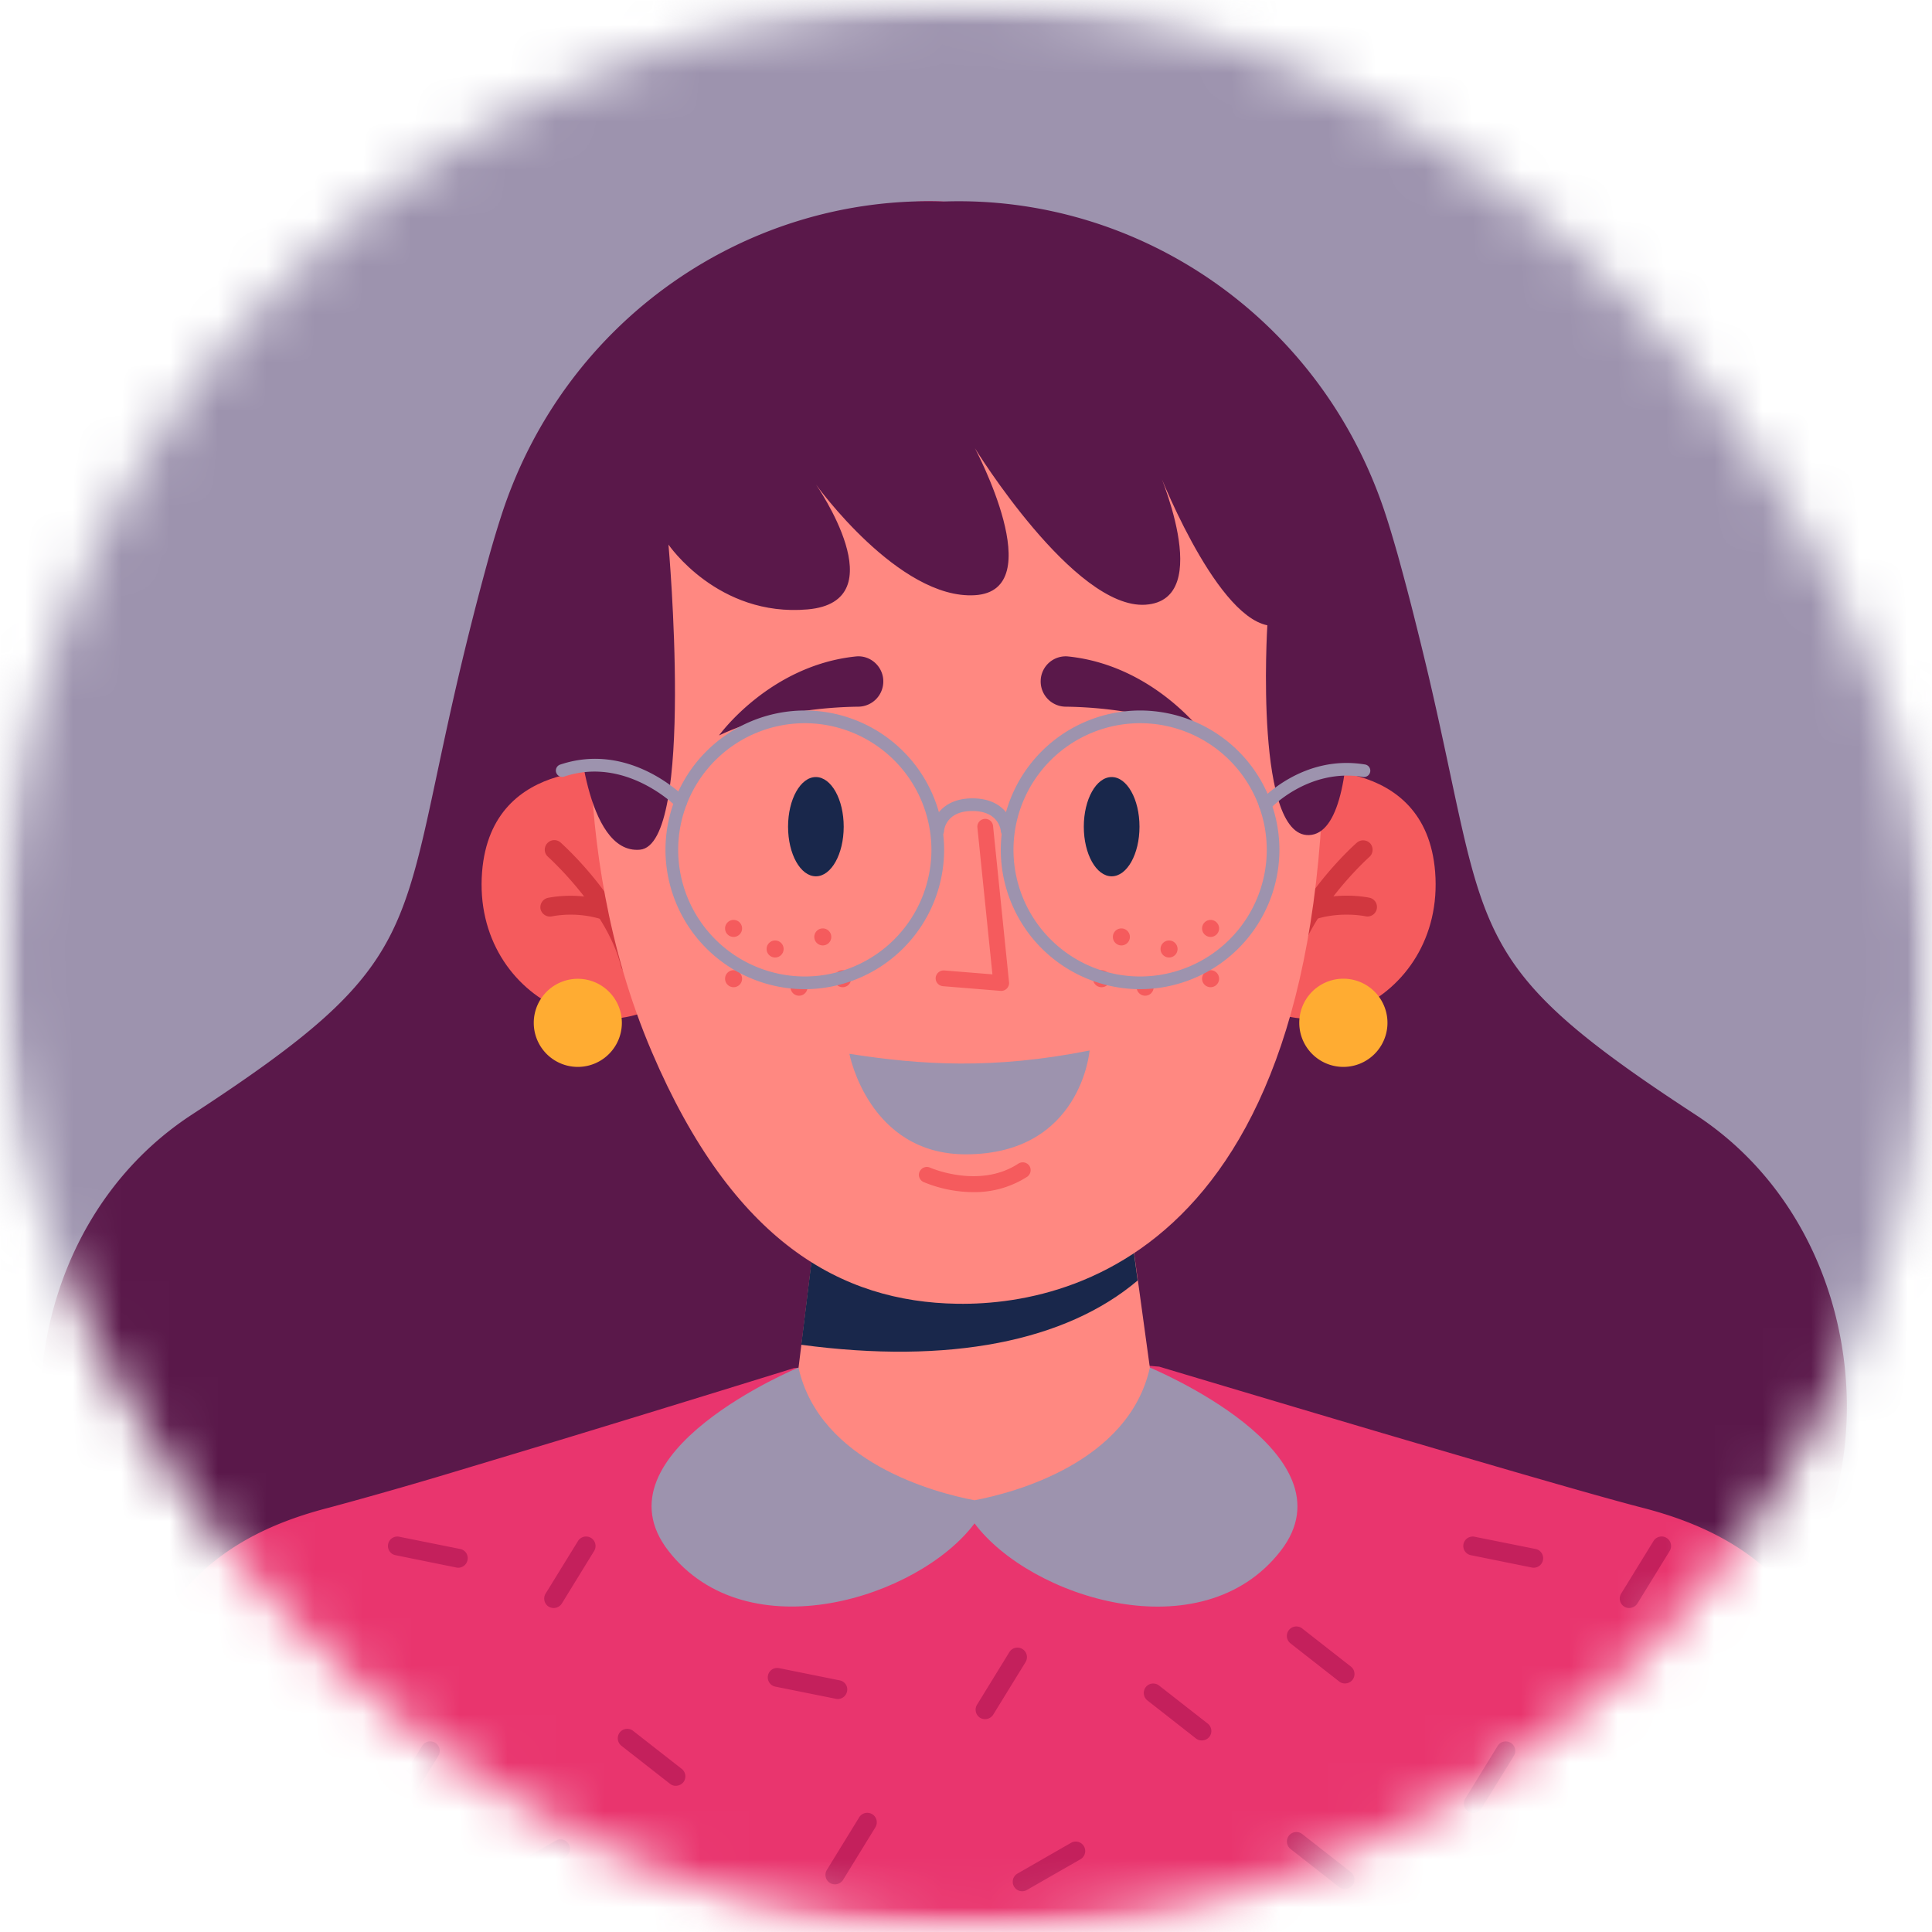 <svg width="40" height="40" fill="none" xmlns="http://www.w3.org/2000/svg"><mask id="a" style="mask-type:alpha" maskUnits="userSpaceOnUse" x="0" y="0" width="40" height="40"><rect width="40" height="40" rx="20" fill="#C4C4C4"/></mask><g mask="url(#a)"><mask id="b" style="mask-type:alpha" maskUnits="userSpaceOnUse" x="0" y="0" width="40" height="40"><path fill="#C4C4C4" d="M0 0h40v40H0z"/></mask><g mask="url(#b)"><path fill="#9D93AE" d="M0 0h40v40H0z"/><path d="M36.444 40H3.334s.444-2.106 1.077-4.22c.633-2.116 1.942-3.003 3.637-3.436a81.633 81.633 0 0 0 2.364-.678l1.216-.366.584-.178c2.133-.649 4.215-1.295 4.215-1.295l3.444-.276.02-.002.02.002 3.106.249s1.869.56 3.909 1.164l1.182.349c1.526.447 2.968.864 3.621 1.031 1.696.435 3.004 1.32 3.638 3.435a59.939 59.939 0 0 1 1.077 4.222Z" fill="#19274B"/><path d="M28.108 31.31c-.2.86-.545 1.993-1.127 3.113-1.138 2.195-3.18 4.353-6.815 4.353-3.85 0-6.052-2.235-7.28-4.38a13.121 13.121 0 0 1-1.26-3.097l.584-.178c2.133-.648 4.215-1.295 4.215-1.295l3.444-.275.02-.003.02.003 3.106.248s1.869.56 3.908 1.165c.394.113.791.23 1.185.346Z" fill="#FF8881"/><path d="M15.55 30.44a.341.341 0 0 1-.316-.474c.009-.02.018-.04.031-.058a.341.341 0 0 1 .6.058.307.307 0 0 1 .027.131.342.342 0 0 1-.343.342ZM19.911 33.923a.34.34 0 0 1-.34-.342.342.342 0 0 1 .684.002.345.345 0 0 1-.344.34Zm.535-.35a.343.343 0 0 1 .292-.387.343.343 0 0 1 .093.678c-.016.002-.031.002-.047.002a.34.34 0 0 1-.337-.294Zm-1.457.284a.343.343 0 0 1 .1-.678.341.341 0 0 1-.049.68c-.018 0-.035 0-.051-.002Zm2.324-.42a.34.34 0 0 1 .218-.431.34.34 0 0 1 .43.218.34.34 0 0 1-.324.448.342.342 0 0 1-.324-.235Zm-3.237.204a.34.34 0 0 1-.214-.433.338.338 0 0 1 .434-.213.34.34 0 0 1 .213.433.345.345 0 0 1-.324.233.49.49 0 0 1-.11-.02Zm4.064-.497a.341.341 0 1 1 .586-.352.341.341 0 1 1-.586.352Zm-4.924.1a.34.34 0 0 1-.116-.47.34.34 0 1 1 .116.469Zm5.666-.572a.343.343 0 1 1 .489-.482.343.343 0 0 1-.49.483Zm-6.422-.015a.341.341 0 1 1 .48-.487.339.339 0 0 1 .003.483.338.338 0 0 1-.245.102.344.344 0 0 1-.238-.098Zm7.028-.62a.343.343 0 1 1 .36-.581.343.343 0 0 1-.36.581Zm-7.623-.124a.341.341 0 1 1 .577-.365.341.341 0 0 1-.577.365Zm8.065-.636a.342.342 0 1 1 .228-.645.342.342 0 0 1-.228.645Zm-8.485-.213a.343.343 0 0 1 .642-.238.344.344 0 0 1-.322.462.347.347 0 0 1-.32-.224ZM24.246 30.44a.343.343 0 0 1-.284-.532.301.301 0 0 1 .042-.05.306.306 0 0 1 .11-.074.336.336 0 0 1 .262 0c.021.009.041.018.059.031a.895.895 0 0 1 .053.042.473.473 0 0 1 .042.051.313.313 0 0 1 .058.189.342.342 0 0 1-.342.342ZM26.981 34.423c-1.138 2.195-3.18 4.353-6.815 4.353-3.85 0-6.052-2.235-7.28-4.38 3.15.77 8.507 1.556 14.095.027Z" fill="#9D93AE"/><path d="M19.91 29.546v.005l-.021-.003.02-.002Z" fill="#5D46C2"/><path d="m19.89 29.548-.021.003v-.005l.02.002Z" fill="#5D46C2"/><path d="M24.124 9.197a4.083 4.083 0 0 1-.187.556 7.32 7.32 0 0 1-.162.36c-.693 1.37-2.118 2.215-3.653 2.215H18.8a4.094 4.094 0 0 1-2.866-1.16 5.653 5.653 0 0 1-.938-1.177 3.931 3.931 0 0 1-.127-.236c-.024-.05-.049-.102-.07-.155-.496-1.18-.24-2.98 1.077-4.17 3.275-2.958 9.307-.319 8.248 3.767Z" fill="#E9356E"/><path d="M24.124 9.197a4.069 4.069 0 0 1-.187.556 7.326 7.326 0 0 1-.162.36c-.693 1.37-2.118 2.215-3.653 2.215H18.8a4.094 4.094 0 0 1-2.866-1.16 5.65 5.65 0 0 1-.938-1.177 3.985 3.985 0 0 1-.198-.392 8.792 8.792 0 0 1 4.848-1.464c1.767 0 3.338.53 4.478 1.062Z" fill="#FFAC32"/><path d="M19.593 25.564a8.392 8.392 0 1 0 0-16.784 8.392 8.392 0 0 0 0 16.784Z" fill="#E9356E"/><path d="M22.96 30.644s-.858 1.604-3.254 1.604c-2.315 0-3.288-1.684-3.288-1.684l.142-1.153.025-.194.222-1.817 5.728.16.096.69.03.227.298 2.167Z" fill="#FF8881"/><path d="M22.628 28.248c-1.297 1.1-3.397 1.517-6.068 1.16l.025-.194.222-1.817 5.728.16.093.691Z" fill="#19274B"/><path d="M14.654 22.671c-1.282 1.789-4.04.58-3.853-1.793.171-2.153 2.575-1.81 2.575-1.81l1.278 3.603Z" fill="#F55B5D"/><path d="M12.963 22.65a.432.432 0 1 1-.866 0 .432.432 0 1 1 .866 0Z" fill="#9D93AE"/><path d="M13.476 22.715a.173.173 0 0 1-.166-.13c-.251-1.02-1.309-1.972-1.318-1.98a.17.17 0 0 1-.013-.242.17.17 0 0 1 .242-.014c.047.042 1.149 1.031 1.424 2.153a.171.171 0 0 1-.124.207.182.182 0 0 1-.045.006Z" fill="#D1373F"/><path d="M13.034 21.749a.149.149 0 0 1-.053-.009 1.897 1.897 0 0 0-.92-.06.172.172 0 0 1-.204-.129.173.173 0 0 1 .128-.204c.023-.005.543-.118 1.105.07a.172.172 0 0 1 .109.216.18.18 0 0 1-.165.116Z" fill="#D1373F"/><path d="M24.142 22.671c1.282 1.789 4.039.58 3.852-1.793-.17-2.153-2.575-1.81-2.575-1.81l-1.277 3.603Z" fill="#F55B5D"/><path d="M26.701 22.65a.432.432 0 1 1-.866 0 .432.432 0 1 1 .866 0Z" fill="#9D93AE"/><path d="M25.32 22.715a.17.17 0 0 1-.164-.211c.274-1.122 1.376-2.113 1.423-2.153a.174.174 0 0 1 .242.014.174.174 0 0 1-.013.242c-.011.009-1.069.96-1.318 1.98a.18.18 0 0 1-.17.128Z" fill="#D1373F"/><path d="M25.761 21.75a.17.17 0 0 1-.162-.119.168.168 0 0 1 .109-.215c.562-.189 1.082-.076 1.104-.071a.171.171 0 0 1-.076.333 1.927 1.927 0 0 0-.92.06.178.178 0 0 1-.055.011Z" fill="#D1373F"/><path d="M12.867 16.45s-.626 3.88.996 7.674c1.469 3.44 3.424 4.51 5.506 4.544 2.366.038 7.321-1.331 6.537-12.558-.53-7.586-12.412-7.317-13.038.34Z" fill="#FF8881"/><path d="M24.142 13.94s1.106 2.994 1.695 3.763l.646-1.986s-.468-5.735-7.112-5.735c-6.87 0-6.635 5.735-6.635 5.735l.59 2.7s1.728-2.578 1.859-4.287c0 0 2.297 2.547 4.424 2.242 0 0-.78-.835-.989-1.482 0 0 3.715 1.96 6.201 1.253 0 0-.63-.91-.68-2.204Z" fill="#E9356E"/><path d="M12.736 15.714s-.804 1.84-.349 3.491c.456 1.65 2.36 3.575 1.011 5.513-1.346 1.937.12 4.73 2.151 4.217 0 0-2.124-.216-2.015-2.424.107-2.209 2.364-2.647.655-5.753-1.708-3.106-.17-5.528-.17-5.528l-1.283.484ZM26.483 15.714s.805 1.84.35 3.491c-.456 1.65-2.36 3.575-1.012 5.513 1.347 1.937-.12 4.73-2.15 4.217 0 0 2.124-.216 2.015-2.424-.107-2.209-2.364-2.647-.656-5.753 1.709-3.106.171-5.528.171-5.528l1.282.484ZM15.078 18.416s.907-1.262 2.469-1.424a.451.451 0 0 1 .493.422v.005a.454.454 0 0 1-.447.48c-.586.006-1.617.09-2.515.517ZM23.841 18.416s-.906-1.262-2.468-1.424a.451.451 0 0 0-.493.422v.005a.454.454 0 0 0 .446.48c.587.006 1.616.09 2.515.517Z" fill="#E9356E"/><path d="M19.664 26.655c-.486 0-.873-.171-.897-.182-.072-.033-.105-.118-.072-.189.034-.071.118-.104.19-.071.008.004.888.389 1.592-.073a.143.143 0 0 1 .198.04.145.145 0 0 1-.04.197 1.758 1.758 0 0 1-.97.278ZM20.169 23.025h-.011l-1.043-.085a.143.143 0 0 1-.13-.153.145.145 0 0 1 .153-.131l.87.07-.27-2.648a.14.14 0 0 1 .126-.155.14.14 0 0 1 .156.126l.289 2.82a.141.141 0 0 1-.14.156Z" fill="#F55B5D"/><path d="M17.43 24.16c1.281.2 2.585.286 4.332-.06 0 0-.151 1.866-2.224 1.873-1.765.006-2.109-1.813-2.109-1.813Z" fill="#9D93AE"/><path d="M17.325 20.062c0 .494-.225.896-.502.896-.278 0-.503-.4-.503-.896 0-.493.225-.895.503-.895.277.002.502.402.502.895ZM22.66 20.062c0 .494-.225.896-.503.896-.277 0-.502-.4-.502-.896 0-.493.225-.895.502-.895.278.002.503.402.503.895Z" fill="#19274B"/><path d="M15.492 21.898a.154.154 0 0 1-.307 0 .154.154 0 0 1 .307 0ZM16.242 22.269a.154.154 0 1 1-.307 0 .154.154 0 0 1 .307 0ZM15.492 22.805a.154.154 0 0 1-.307 0 .154.154 0 0 1 .307 0ZM16.674 22.958a.154.154 0 0 1-.307 0 .154.154 0 0 1 .307 0ZM17.46 22.805a.154.154 0 0 1-.306 0 .154.154 0 0 1 .306 0ZM17.102 22.051a.154.154 0 0 1-.306 0 .154.154 0 0 1 .306 0ZM23.79 21.898a.154.154 0 0 0 .307 0 .154.154 0 0 0-.307 0ZM23.193 22.422a.153.153 0 1 0 0-.306.153.153 0 0 0 0 .306ZM23.79 22.805a.154.154 0 0 0 .307 0 .154.154 0 0 0-.307 0ZM22.61 22.958a.154.154 0 0 0 .307 0 .154.154 0 0 0-.307 0ZM21.822 22.805a.154.154 0 0 0 .306 0 .154.154 0 0 0-.306 0ZM22.18 22.051a.154.154 0 0 0 .306 0 .154.154 0 0 0-.306 0Z" fill="#F55B5D"/><path d="M30.968 34.657c-4.851-1.441-8.276-3.989-11.434-5.136-3.157 1.147-6.582 3.695-11.433 5.136-7.697 2.285-9.62-7.995-4.127-11.581 4.836-3.155 4.26-3.683 5.524-9.093a65.711 65.711 0 0 1 .638-2.5c.08-.285.163-.56.25-.828 1.321-4.06 5.106-6.623 9.15-6.483 4.046-.14 7.83 2.423 9.152 6.483.087.265.168.543.25.829.135.49.257.949.364 1.382.1.396.19.768.273 1.117 1.265 5.412.689 5.938 5.524 9.093 5.492 3.583 3.566 13.864-4.131 11.581Z" fill="#5A184A"/><path d="M39.412 40.001H1.406s.51-2.417 1.237-4.845c.727-2.428 2.229-3.446 4.175-3.943a94.02 94.02 0 0 0 2.714-.778l2.065-.622c2.449-.745 4.839-1.487 4.839-1.487l3.953-.317.023-.002.023.002 3.565.286s2.145.643 4.486 1.336c2.199.648 4.573 1.342 5.514 1.584 1.946.5 3.448 1.515 4.175 3.943a68.546 68.546 0 0 1 1.237 4.843Z" fill="#E9356E"/><path d="M5.58 34.854a.19.19 0 0 1-.119-.041l-1.007-.788a.197.197 0 0 1-.033-.276.197.197 0 0 1 .275-.033l1.007.788c.085.067.1.189.034.276a.202.202 0 0 1-.156.074ZM5.58 39.11a.19.19 0 0 1-.119-.04l-1.007-.789a.198.198 0 0 1-.033-.275.197.197 0 0 1 .275-.034l1.007.788c.085.067.1.19.034.276a.202.202 0 0 1-.156.074ZM11.462 33.292a.205.205 0 0 1-.102-.028.198.198 0 0 1-.064-.27l.671-1.089a.197.197 0 0 1 .27-.064c.092.056.12.179.064.27l-.67 1.09a.2.2 0 0 1-.169.091ZM8.236 37.534a.204.204 0 0 1-.102-.028.197.197 0 0 1-.064-.27l.67-1.09a.198.198 0 0 1 .271-.063c.092.056.12.178.064.27l-.67 1.089a.2.2 0 0 1-.17.092ZM9.672 32.194a.19.19 0 0 1 .007.107.195.195 0 0 1-.23.153L8.196 32.2a.195.195 0 1 1 .077-.382l1.254.252a.193.193 0 0 1 .146.123ZM13.992 36.973a.19.19 0 0 1-.12-.041l-1.007-.788a.198.198 0 0 1-.033-.276.197.197 0 0 1 .275-.033l1.008.788c.084.067.1.19.033.276a.202.202 0 0 1-.156.074ZM10.389 39.08a.196.196 0 0 1 .008-.334l1.109-.638a.196.196 0 1 1 .196.34l-1.11.637a.208.208 0 0 1-.204-.005ZM27.846 34.854a.19.19 0 0 1-.12-.041l-1.007-.788a.197.197 0 0 1-.034-.276.197.197 0 0 1 .276-.033l1.007.788c.085.067.1.189.034.276a.202.202 0 0 1-.156.074ZM27.846 39.11a.19.19 0 0 1-.12-.04l-1.007-.789a.198.198 0 0 1-.034-.275.197.197 0 0 1 .276-.034l1.007.788c.085.067.1.19.034.276a.202.202 0 0 1-.156.074ZM33.73 33.292a.205.205 0 0 1-.102-.028.198.198 0 0 1-.064-.27l.67-1.089a.197.197 0 0 1 .271-.064c.092.056.12.179.064.27l-.67 1.09a.207.207 0 0 1-.17.091ZM30.503 37.534a.204.204 0 0 1-.102-.028.197.197 0 0 1-.063-.27l.67-1.09a.198.198 0 0 1 .27-.063c.093.056.12.178.065.27l-.671 1.089a.201.201 0 0 1-.169.092ZM37.37 39.334a.205.205 0 0 1-.103-.028.198.198 0 0 1-.064-.27l.671-1.089a.198.198 0 0 1 .27-.064c.092.056.12.179.064.27l-.67 1.09a.2.2 0 0 1-.169.091ZM31.937 32.194a.19.19 0 0 1 .008.107.195.195 0 0 1-.23.153L30.46 32.2a.195.195 0 1 1 .077-.382l1.255.252a.193.193 0 0 1 .145.123ZM36.257 36.164a.19.19 0 0 1-.12-.04l-1.007-.789a.198.198 0 0 1-.033-.275.197.197 0 0 1 .275-.033l1.008.788c.084.066.1.189.033.275a.198.198 0 0 1-.156.074ZM32.656 39.08a.196.196 0 0 1 .008-.334l1.11-.638a.196.196 0 1 1 .196.34l-1.11.637a.207.207 0 0 1-.204-.005ZM20.394 35.593a.205.205 0 0 1-.102-.028.198.198 0 0 1-.064-.27l.67-1.09a.197.197 0 0 1 .271-.063c.092.056.12.178.064.27l-.67 1.089a.201.201 0 0 1-.17.092ZM17.285 39.013a.205.205 0 0 1-.102-.028.198.198 0 0 1-.064-.27l.67-1.09a.197.197 0 0 1 .271-.063c.092.056.12.179.064.27l-.67 1.09a.201.201 0 0 1-.17.091ZM17.53 34.912a.19.19 0 0 1 .007.107.195.195 0 0 1-.23.153l-1.254-.252a.195.195 0 1 1 .076-.383l1.255.253a.193.193 0 0 1 .146.122ZM24.882 36.034a.19.19 0 0 1-.12-.04l-1.007-.789a.198.198 0 0 1-.033-.275.197.197 0 0 1 .275-.033l1.008.788c.084.066.1.189.033.275a.202.202 0 0 1-.156.074ZM21.057 39.125a.196.196 0 0 1 .008-.334l1.109-.637a.196.196 0 1 1 .196.34l-1.11.636a.195.195 0 0 1-.203-.005Z" fill="#C4205C"/><path d="M20.432 28v.006l-.02-.003.02-.003ZM20.412 28.003l-.023.003V28l.023.003Z" fill="#5D46C2"/><path d="M23.936 29.26s-.984 1.842-3.733 1.842c-2.658 0-3.775-1.934-3.775-1.934l.163-1.323.028-.222.255-2.086 6.575.183.11.793.036.26.341 2.487Z" fill="#FF8881"/><path d="M26.515 32.109c-1.635 2.107-5.185.972-6.338-.569-1.153 1.54-4.7 2.673-6.338.569-1.576-2.028 2.693-3.795 2.693-3.795.437 1.964 2.831 2.594 3.645 2.747.814-.153 3.193-.78 3.63-2.747-.003 0 4.281 1.765 2.708 3.795Z" fill="#9D93AE"/><path d="M23.554 26.511c-1.49 1.262-3.9 1.742-6.965 1.331l.028-.222.255-2.086 6.575.184.107.793Z" fill="#19274B"/><path d="M14.403 20.11c-1.472 2.053-4.637.666-4.422-2.058.196-2.472 2.955-2.079 2.955-2.079l1.467 4.137Z" fill="#F55B5D"/><path d="M12.875 21.176a.912.912 0 1 1-1.824.002.912.912 0 0 1 1.824-.002Z" fill="#FFAC32"/><path d="M13.049 20.16a.198.198 0 0 1-.192-.15c-.285-1.168-1.502-2.262-1.512-2.272a.195.195 0 0 1-.015-.278.195.195 0 0 1 .278-.015c.053.048 1.318 1.183 1.634 2.47a.196.196 0 0 1-.142.238.206.206 0 0 1-.051.008Z" fill="#D1373F"/><path d="M12.544 19.051a.17.17 0 0 1-.062-.01 2.176 2.176 0 0 0-1.055-.069.2.2 0 0 1-.235-.148.199.199 0 0 1 .148-.234c.025-.005.622-.136 1.268.081a.197.197 0 0 1 .124.248.206.206 0 0 1-.188.132Z" fill="#D1373F"/><path d="M25.29 20.11c1.472 2.053 4.637.666 4.423-2.058-.196-2.472-2.956-2.079-2.956-2.079l-1.466 4.137Z" fill="#F55B5D"/><path d="M28.726 21.176a.912.912 0 1 1-1.826 0 .912.912 0 1 1 1.826 0Z" fill="#FFAC32"/><path d="M26.645 20.16c-.015 0-.03-.002-.046-.004a.194.194 0 0 1-.143-.238c.316-1.288 1.581-2.425 1.635-2.47a.2.2 0 0 1 .278.014.2.2 0 0 1-.015.278c-.013.01-1.227 1.102-1.513 2.273a.21.21 0 0 1-.196.148Z" fill="#D1373F"/><path d="M27.15 19.052a.196.196 0 0 1-.186-.136.195.195 0 0 1 .125-.247c.645-.217 1.242-.087 1.267-.082a.196.196 0 0 1-.087.383c-.005 0-.517-.11-1.055.069a.188.188 0 0 1-.064.012Z" fill="#D1373F"/><path d="M12.352 12.969s-.719 4.453 1.143 8.809c1.686 3.948 3.93 5.177 6.32 5.215 2.716.044 8.403-1.527 7.503-14.415-.61-8.707-14.246-8.398-14.966.39Z" fill="#FF8881"/><path d="M11.962 14.938s.143 2.759 1.288 2.654c1.145-.104.59-6.317.59-6.317s1.02 1.505 2.881 1.342c1.862-.164.174-2.584.174-2.584s1.716 2.387 3.29 2.29c1.57-.097 0-3.042 0-3.042s2.053 3.336 3.53 3.239c1.476-.097.227-2.877.227-2.877s1.175 3.076 2.297 3.303c0 0-.283 4.53.919 4.338 1.198-.191.755-5.254.262-6.792-.492-1.538-3.137-5.397-8.225-4.907-5.095.49-7.141 3.303-7.233 9.352Z" fill="#5A184A"/><path d="M14.887 15.226s1.041-1.45 2.834-1.635c.29-.03.548.194.566.484v.005a.522.522 0 0 1-.512.551c-.674.008-1.855.105-2.887.595ZM24.946 15.226s-1.04-1.45-2.833-1.635a.518.518 0 0 0-.566.484v.005a.522.522 0 0 0 .512.551c.674.008 1.857.105 2.887.595Z" fill="#5A184A"/><path d="M20.151 24.682a2.725 2.725 0 0 1-1.03-.209c-.081-.038-.12-.135-.081-.216.038-.082.135-.12.216-.082.016.005 1.02.446 1.829-.084a.167.167 0 0 1 .227.046.167.167 0 0 1-.046.227 2.013 2.013 0 0 1-1.114.318ZM20.73 20.515h-.012l-1.196-.097a.165.165 0 0 1-.15-.176.167.167 0 0 1 .175-.15l1 .081-.311-3.04a.162.162 0 0 1 .145-.178c.09-.01.171.056.179.145l.331 3.236a.162.162 0 0 1-.16.179Z" fill="#F55B5D"/><path d="M17.586 21.818c1.472.23 2.969.33 4.973-.069 0 0-.173 2.143-2.553 2.15-2.022.008-2.42-2.08-2.42-2.08Z" fill="#9D93AE"/><path d="M17.468 17.116c0 .566-.257 1.027-.576 1.027-.319 0-.576-.459-.576-1.027 0-.567.257-1.028.576-1.028.319.002.576.461.576 1.028ZM23.016 18.143c.318 0 .576-.46.576-1.027 0-.568-.258-1.028-.576-1.028-.319 0-.577.46-.577 1.028 0 .567.258 1.027.577 1.027Z" fill="#19274B"/><path d="M15.364 19.222a.176.176 0 0 1-.352 0 .176.176 0 0 1 .352 0ZM16.048 19.824a.176.176 0 1 0 0-.352.176.176 0 0 0 0 .352ZM15.364 20.263a.176.176 0 1 1-.352 0 .176.176 0 0 1 .352 0ZM16.719 20.439a.176.176 0 0 1-.352 0 .176.176 0 0 1 .352 0ZM17.622 20.263a.176.176 0 0 1-.352 0 .176.176 0 0 1 .352 0ZM17.211 19.398a.176.176 0 0 1-.352 0 .176.176 0 0 1 .352 0ZM24.888 19.222a.176.176 0 0 0 .352 0 .176.176 0 0 0-.352 0ZM24.204 19.824a.176.176 0 1 0 0-.352.176.176 0 0 0 0 .352ZM24.888 20.263a.176.176 0 0 0 .352 0 .176.176 0 0 0-.352 0ZM23.533 20.439a.176.176 0 0 0 .352 0 .176.176 0 0 0-.352 0ZM22.63 20.263a.176.176 0 1 0 .353 0 .176.176 0 0 0-.352 0ZM23.041 19.398a.176.176 0 0 0 .352 0 .176.176 0 0 0-.352 0Z" fill="#F55B5D"/><path d="M16.663 20.48a2.888 2.888 0 0 1-2.885-2.885 2.888 2.888 0 0 1 2.885-2.885 2.888 2.888 0 0 1 2.884 2.885 2.89 2.89 0 0 1-2.884 2.885Zm0-5.507a2.624 2.624 0 0 0-2.622 2.622 2.624 2.624 0 0 0 2.622 2.622 2.624 2.624 0 0 0 2.621-2.622 2.626 2.626 0 0 0-2.621-2.622ZM23.605 20.48a2.888 2.888 0 0 1-2.885-2.885 2.888 2.888 0 0 1 2.885-2.885 2.888 2.888 0 0 1 2.884 2.885 2.89 2.89 0 0 1-2.884 2.885Zm0-5.507a2.624 2.624 0 0 0-2.622 2.622 2.624 2.624 0 0 0 2.622 2.622 2.624 2.624 0 0 0 2.622-2.622 2.624 2.624 0 0 0-2.622-2.622Z" fill="#9D93AE"/><path d="M26.193 16.791a.134.134 0 0 1-.089-.033.13.13 0 0 1-.008-.183c.036-.038.888-.96 2.166-.747a.13.13 0 0 1 .107.15.13.13 0 0 1-.15.107c-1.138-.186-1.921.658-1.929.666a.14.14 0 0 1-.097.04ZM14.092 16.738a.128.128 0 0 1-.095-.04c-.015-.016-1.045-1.046-2.315-.62a.13.13 0 0 1-.166-.082.13.13 0 0 1 .082-.166c1.433-.48 2.54.638 2.588.686a.132.132 0 0 1-.002.187.138.138 0 0 1-.092.035ZM19.415 17.332h-.008a.132.132 0 0 1-.123-.14c.016-.23.212-.663.85-.663.637 0 .834.433.849.663a.133.133 0 0 1-.122.14.133.133 0 0 1-.14-.122c-.003-.041-.052-.419-.59-.419-.553 0-.586.4-.586.419a.13.13 0 0 1-.13.122Z" fill="#9D93AE"/></g></g></svg>